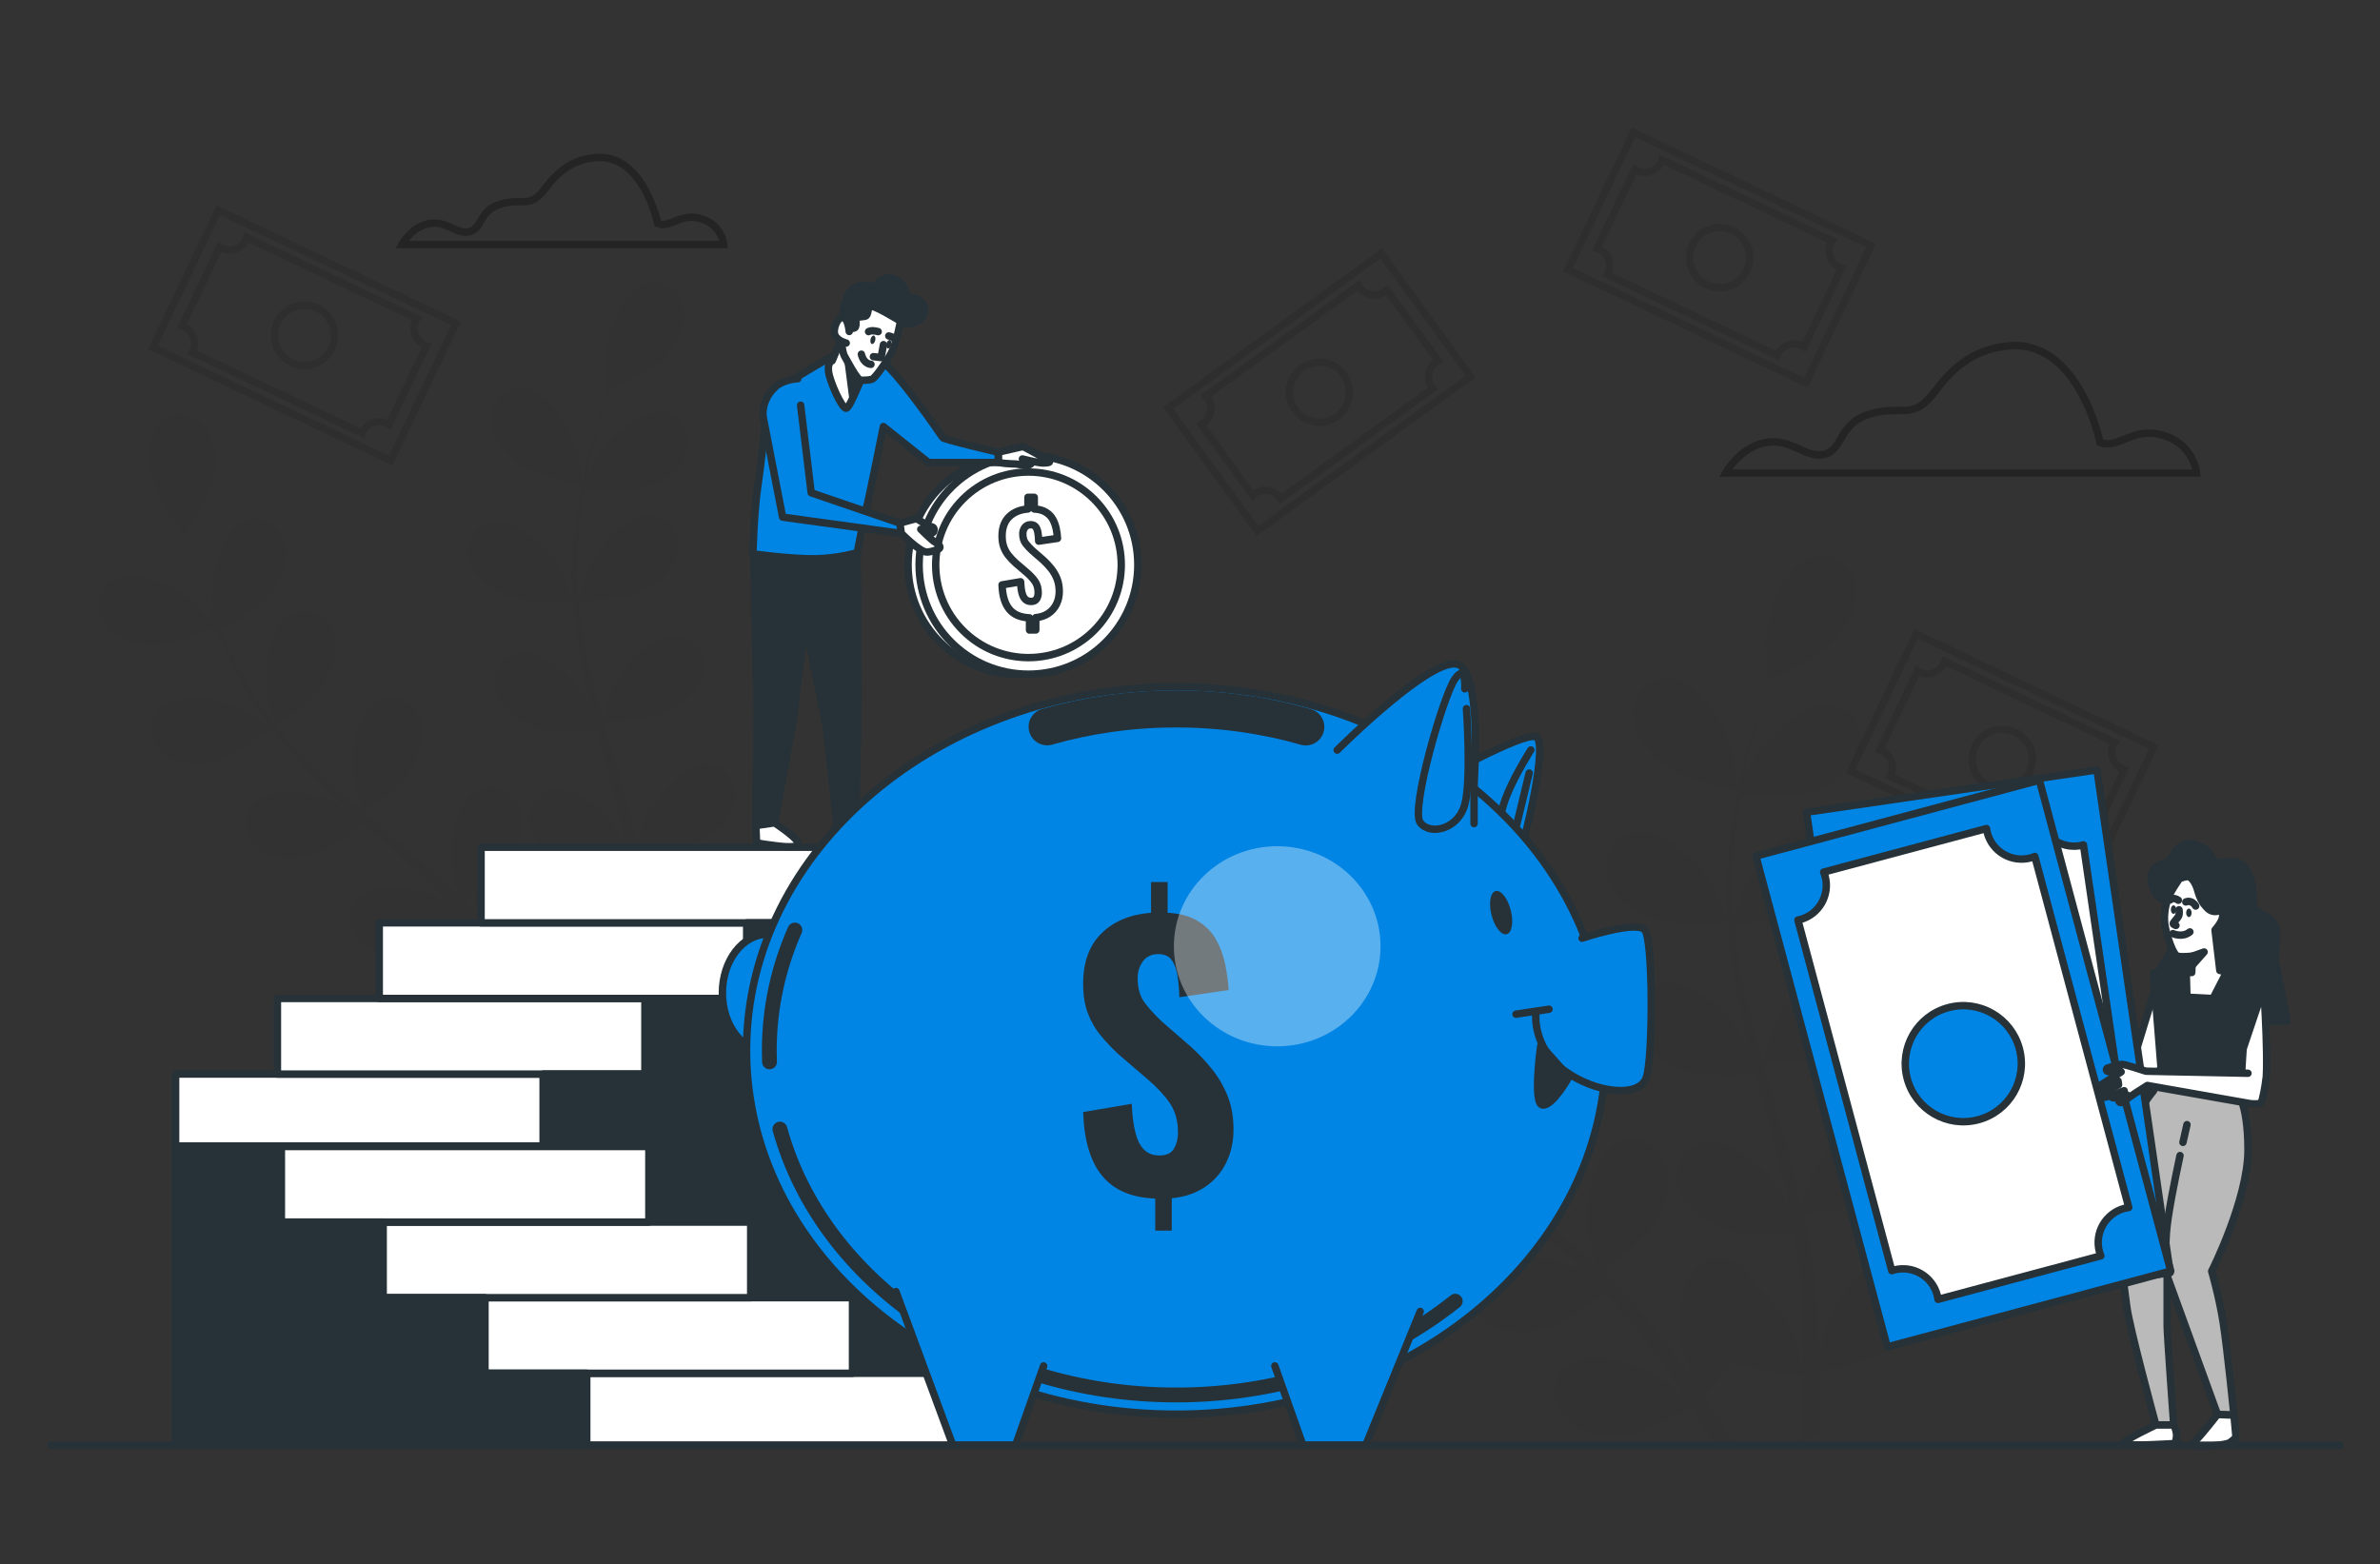 <svg width="321" height="211" viewBox="0 0 321 211" fill="none" xmlns="http://www.w3.org/2000/svg">
<rect x="0" y="0" width="321" height="211" fill="#333333" stroke="none"/>
<path opacity="0.3" d="M283.237 59.68C283.237 59.68 280.378 45.706 270.846 46.66C266.515 47.093 263.613 49.267 261.105 52.64C257.882 56.967 256.727 54.45 252.113 55.871C247.983 57.142 248.62 60.635 246.078 61.272C243.536 61.906 241.631 59.051 238.139 59.685C234.646 60.318 232.737 63.815 232.737 63.815H296.261C296.261 63.815 295.944 60.006 291.814 58.734C287.684 57.459 285.775 60.635 283.237 59.68Z" stroke="black" stroke-miterlimit="10"/>
<path opacity="0.3" d="M88.716 30.161C88.716 30.161 86.764 20.613 80.25 21.263C77.288 21.559 75.306 23.044 73.59 25.346C71.386 28.304 70.599 26.583 67.444 27.555C64.624 28.424 65.056 30.812 63.322 31.244C61.585 31.677 60.284 29.725 57.895 30.157C55.507 30.589 54.206 32.978 54.206 32.978H97.614C97.614 32.978 97.395 30.375 94.575 29.506C91.754 28.642 90.453 30.812 88.716 30.161Z" stroke="black" stroke-miterlimit="10"/>
<g opacity="0.3">
<path opacity="0.3" d="M220.305 17.85L211.488 36.368L243.547 51.633L252.365 33.114L220.305 17.85Z" stroke="black" stroke-miterlimit="10"/>
<path opacity="0.3" d="M224.042 21.841C223.455 23.073 221.979 23.6 220.746 23.009C220.652 22.966 220.562 22.915 220.481 22.859L215.413 33.491C215.507 33.521 215.606 33.559 215.7 33.602C216.932 34.188 217.459 35.665 216.868 36.898C216.847 36.945 216.821 36.988 216.796 37.035L239.702 47.944C239.719 47.897 239.741 47.85 239.762 47.803C240.348 46.571 241.825 46.044 243.058 46.635C243.152 46.678 243.242 46.729 243.323 46.785L248.386 36.153C248.292 36.123 248.194 36.084 248.099 36.042C246.867 35.455 246.34 33.979 246.931 32.746C246.974 32.652 247.025 32.562 247.081 32.481L224.153 21.562C224.123 21.652 224.084 21.747 224.042 21.841ZM235.598 36.495C234.635 38.52 232.216 39.376 230.192 38.413C228.168 37.45 227.311 35.032 228.274 33.007C229.237 30.983 231.656 30.127 233.68 31.09C235.7 32.053 236.561 34.475 235.598 36.495Z" stroke="black" stroke-miterlimit="10"/>
</g>
<g opacity="0.3">
<path opacity="0.3" d="M29.442 28.345L20.625 46.863L52.684 62.128L61.501 43.609L29.442 28.345Z" stroke="black" stroke-miterlimit="10"/>
<path opacity="0.3" d="M33.17 32.327C32.584 33.559 31.107 34.086 29.875 33.495C29.78 33.452 29.691 33.401 29.609 33.345L24.546 43.977C24.64 44.007 24.738 44.045 24.833 44.088C26.065 44.675 26.592 46.151 26.001 47.384C25.98 47.431 25.954 47.474 25.928 47.521L48.835 58.431C48.852 58.383 48.873 58.336 48.895 58.289C49.481 57.057 50.958 56.53 52.19 57.121C52.285 57.164 52.374 57.215 52.456 57.271L57.519 46.639C57.425 46.609 57.326 46.571 57.232 46.528C56 45.941 55.473 44.465 56.064 43.232C56.107 43.138 56.158 43.048 56.214 42.967L33.281 32.04C33.251 32.139 33.217 32.233 33.17 32.327ZM44.726 46.981C43.763 49.006 41.345 49.862 39.321 48.899C37.296 47.936 36.44 45.518 37.403 43.493C38.366 41.469 40.784 40.613 42.809 41.576C44.829 42.539 45.689 44.961 44.726 46.981Z" stroke="black" stroke-miterlimit="10"/>
</g>
<g opacity="0.3">
<path opacity="0.3" d="M258.43 85.501L249.613 104.019L281.672 119.283L290.49 100.765L258.43 85.501Z" stroke="black" stroke-miterlimit="10"/>
<path opacity="0.3" d="M262.167 89.495C261.581 90.728 260.104 91.254 258.872 90.663C258.777 90.621 258.688 90.569 258.606 90.514L253.543 101.145C253.637 101.175 253.736 101.214 253.83 101.256C255.062 101.843 255.589 103.319 254.998 104.552C254.977 104.599 254.951 104.642 254.925 104.689L277.832 115.599C277.849 115.552 277.87 115.505 277.892 115.457C278.478 114.225 279.955 113.698 281.187 114.289C281.282 114.332 281.371 114.383 281.453 114.439L286.516 103.807C286.422 103.777 286.323 103.739 286.229 103.696C284.997 103.11 284.47 101.633 285.061 100.4C285.104 100.306 285.155 100.216 285.211 100.135L262.283 89.217C262.248 89.307 262.21 89.405 262.167 89.495ZM273.719 104.154C272.756 106.174 270.338 107.034 268.313 106.071C266.289 105.108 265.433 102.69 266.396 100.666C267.359 98.641 269.777 97.785 271.801 98.748C273.826 99.711 274.682 102.13 273.719 104.154Z" stroke="black" stroke-miterlimit="10"/>
</g>
<g opacity="0.3">
<path opacity="0.3" d="M157.551 55.025L169.59 71.629L198.336 50.787L186.297 34.182L157.551 55.025Z" stroke="black" stroke-miterlimit="10"/>
<path opacity="0.3" d="M162.838 53.654C163.638 54.759 163.394 56.308 162.286 57.108C162.2 57.168 162.114 57.224 162.024 57.271L168.937 66.802C169.009 66.734 169.086 66.666 169.172 66.606C170.276 65.805 171.826 66.049 172.626 67.158C172.656 67.201 172.682 67.243 172.712 67.286L193.251 52.396C193.217 52.358 193.187 52.319 193.157 52.276C192.357 51.172 192.601 49.623 193.709 48.822C193.795 48.762 193.88 48.707 193.97 48.66L187.058 39.128C186.985 39.197 186.908 39.265 186.823 39.325C185.718 40.125 184.169 39.881 183.369 38.773C183.309 38.687 183.253 38.602 183.206 38.512L162.641 53.419C162.709 53.492 162.778 53.569 162.838 53.654ZM181.233 50.526C182.547 52.34 182.145 54.874 180.33 56.188C178.515 57.502 175.981 57.1 174.668 55.285C173.354 53.47 173.756 50.937 175.571 49.623C177.385 48.304 179.919 48.711 181.233 50.526Z" stroke="black" stroke-miterlimit="10"/>
</g>
<g opacity="0.15">
<path opacity="0.15" d="M20.741 86.987C23.454 87.077 29.061 84.697 29.065 84.693C29.125 84.667 26.378 81.474 26.181 81.294C23.908 79.193 18.275 76.471 15.254 78.17C13.079 79.398 12.716 82.21 14.098 84.166C15.506 86.174 18.43 86.914 20.741 86.987Z" fill="black"/>
<path opacity="0.15" d="M29.215 102.592C31.753 101.988 36.217 98.513 36.572 98.234C38.494 100.743 40.668 103.161 43.005 105.485C44.34 106.816 45.723 108.113 47.131 109.401C46.403 108.909 45.748 108.477 45.65 108.425C42.902 107 36.752 105.861 34.286 108.301C32.51 110.06 32.904 112.868 34.753 114.391C36.641 115.949 39.658 115.889 41.909 115.354C44.191 114.811 48.06 111.926 49.07 111.147C49.613 111.635 50.153 112.127 50.7 112.611C53.32 114.939 55.943 117.251 58.451 119.596C59.333 120.422 60.172 121.269 61.015 122.113C60.369 121.676 59.817 121.317 59.727 121.269C56.979 119.844 50.829 118.701 48.364 121.145C46.587 122.904 46.981 125.712 48.83 127.236C50.722 128.794 53.735 128.734 55.986 128.199C58.165 127.681 61.756 125.049 62.962 124.133C63.801 125.023 64.64 125.913 65.411 126.812C65.924 127.437 66.459 128.006 66.939 128.665C67.427 129.307 67.91 129.941 68.39 130.57C69.267 131.815 70.183 133.095 71.009 134.332C71.591 135.188 72.13 136.014 72.674 136.844C71.805 136.01 70.067 134.418 69.909 134.298C67.409 132.47 61.503 130.416 58.695 132.453C56.675 133.921 56.637 136.754 58.237 138.544C59.868 140.367 62.86 140.769 65.162 140.577C67.701 140.367 72.46 137.739 73.05 137.409C73.945 138.787 74.805 140.136 75.597 141.42C76.308 142.571 76.967 143.667 77.592 144.72L79.612 143.915C78.906 142.776 78.152 141.582 77.339 140.324C76.436 138.92 75.439 137.444 74.403 135.933C74.72 135.633 76.513 133.917 77.985 132.106C80.344 133.236 85.403 133.643 86.057 133.69C86.045 135.334 86.019 136.93 85.968 138.441C85.938 139.481 85.895 140.474 85.852 141.437L87.992 140.585C88.005 139.9 88.018 139.207 88.026 138.484C88.048 136.814 88.035 135.03 88.001 133.202C88.655 133.087 94.018 132.119 96.12 130.677C98.029 129.367 100.092 127.172 100.207 124.728C100.318 122.335 98.499 120.161 96.004 120.298C92.542 120.486 89.259 125.815 88.476 128.807C88.428 128.982 88.142 130.955 87.979 132.205C87.962 131.456 87.954 130.733 87.928 129.962C87.885 128.438 87.799 126.919 87.714 125.288C87.645 124.501 87.573 123.705 87.504 122.9C87.448 122.104 87.29 121.265 87.187 120.439C86.909 118.53 86.532 116.609 86.109 114.683C87.44 114.644 92.174 114.434 94.266 113.424C96.351 112.418 98.726 110.561 99.206 108.16C99.676 105.81 98.208 103.383 95.722 103.144C92.268 102.806 88.219 107.573 86.99 110.415C86.913 110.591 86.259 112.731 85.925 113.912C85.664 112.757 85.407 111.601 85.103 110.441C84.226 107.09 83.237 103.721 82.265 100.362C81.966 99.33 81.683 98.303 81.392 97.272C81.867 97.263 87.496 97.135 89.841 96.005C91.925 95.003 94.301 93.141 94.78 90.74C95.251 88.391 93.783 85.964 91.296 85.724C87.847 85.386 83.793 90.154 82.565 92.996C82.471 93.21 81.534 96.287 81.337 97.083C80.699 94.815 80.087 92.551 79.573 90.291C78.859 87.175 78.332 84.081 78.041 81.042C78.263 81.037 84.14 80.93 86.541 79.775C88.625 78.769 91.001 76.912 91.484 74.51C91.955 72.161 90.487 69.734 88.001 69.494C84.547 69.156 80.498 73.924 79.269 76.766C79.175 76.989 78.165 80.301 78.028 80.913C78.011 80.734 77.972 80.545 77.96 80.365C77.69 77.117 77.84 73.941 78.122 70.971C78.285 69.246 78.537 67.607 78.816 66.015C79.911 66.109 84.927 66.473 87.204 65.672C89.387 64.902 91.951 63.318 92.691 60.986C93.419 58.7 92.225 56.132 89.781 55.614C86.387 54.9 81.837 59.192 80.301 61.884C80.219 62.03 79.535 63.609 79.051 64.769C79.188 64.054 79.316 63.314 79.462 62.629C80.001 60.061 80.652 57.746 81.247 55.7C81.593 54.54 81.931 53.496 82.257 52.524C83.378 52.053 87.885 50.102 89.503 48.373C91.082 46.686 92.632 44.097 92.216 41.683C91.81 39.32 89.567 37.587 87.157 38.259C83.815 39.188 81.756 45.094 81.632 48.188C81.623 48.458 81.936 52.657 81.991 52.635C81.991 52.635 82.047 52.614 82.06 52.605C81.726 53.534 81.384 54.536 81.028 55.636C80.386 57.673 79.684 59.984 79.085 62.548C78.482 65.112 77.9 67.911 77.549 70.915C77.194 73.928 76.98 77.113 77.176 80.425C77.176 80.464 77.185 80.502 77.189 80.541C76.83 79.591 75.738 76.967 75.631 76.775C74.125 74.07 69.626 69.725 66.224 70.402C63.776 70.89 62.552 73.445 63.254 75.739C63.973 78.08 66.519 79.694 68.689 80.485C71.137 81.38 76.778 80.948 77.228 80.909C77.446 84.059 77.93 87.278 78.593 90.505C78.974 92.35 79.411 94.198 79.873 96.047C79.535 95.234 79.227 94.511 79.175 94.417C77.669 91.712 73.17 87.368 69.768 88.044C67.315 88.532 66.096 91.087 66.797 93.381C67.512 95.722 70.063 97.336 72.233 98.132C74.437 98.936 79.252 98.662 80.528 98.573C80.712 99.279 80.891 99.989 81.08 100.691C81.983 104.077 82.894 107.454 83.691 110.792C83.973 111.969 84.204 113.137 84.444 114.306C84.144 113.587 83.883 112.979 83.836 112.893C82.329 110.189 77.831 105.844 74.429 106.521C71.976 107.008 70.756 109.568 71.458 111.858C72.173 114.199 74.724 115.812 76.894 116.604C78.995 117.375 83.447 117.161 84.957 117.062C85.163 118.265 85.373 119.472 85.522 120.649C85.604 121.453 85.741 122.224 85.775 123.037C85.831 123.842 85.882 124.638 85.933 125.425C85.98 126.949 86.036 128.52 86.045 130.005C86.057 131.041 86.049 132.025 86.045 133.018C85.779 131.845 85.21 129.556 85.141 129.371C84.422 127.441 82.509 124.608 80.288 122.96C80.185 122.673 80.057 122.399 79.898 122.138C78.67 120.08 75.952 119.271 73.949 120.76C71.167 122.827 71.368 129.08 72.366 132.012C72.426 132.183 73.273 133.99 73.825 135.12C73.397 134.503 72.991 133.904 72.546 133.275C71.672 132.029 70.761 130.81 69.789 129.496C69.297 128.875 68.8 128.254 68.295 127.621C67.812 126.983 67.217 126.375 66.678 125.742C65.389 124.304 64.02 122.909 62.603 121.535C63.694 120.764 67.525 117.982 68.715 115.984C69.9 113.998 70.855 111.134 69.935 108.87C69.032 106.649 66.472 105.438 64.264 106.606C61.199 108.228 60.45 114.439 60.989 117.49C61.024 117.679 61.657 119.823 62.029 120.996C61.173 120.178 60.322 119.352 59.427 118.552C56.846 116.236 54.163 113.976 51.496 111.708C50.679 111.015 49.874 110.313 49.065 109.615C49.455 109.345 54.081 106.131 55.417 103.897C56.602 101.911 57.557 99.052 56.637 96.784C55.734 94.562 53.174 93.351 50.966 94.519C47.901 96.142 47.152 102.352 47.691 105.403C47.734 105.635 48.65 108.716 48.92 109.491C47.139 107.95 45.376 106.401 43.703 104.8C41.387 102.596 39.243 100.306 37.325 97.931C37.509 97.806 42.35 94.472 43.715 92.183C44.901 90.197 45.855 87.333 44.935 85.069C44.032 82.848 41.473 81.637 39.264 82.805C36.2 84.427 35.451 90.638 35.994 93.689C36.037 93.929 37.026 97.246 37.248 97.836C37.133 97.695 37 97.562 36.889 97.421C34.873 94.862 33.246 92.127 31.843 89.495C31.025 87.967 30.332 86.46 29.686 84.979C30.653 84.453 35.04 81.992 36.495 80.066C37.89 78.221 39.153 75.482 38.489 73.128C37.835 70.821 35.421 69.336 33.101 70.256C29.878 71.532 28.453 77.622 28.654 80.712C28.667 80.879 28.966 82.578 29.202 83.807C28.924 83.135 28.62 82.446 28.363 81.795C27.396 79.355 26.664 77.066 26.03 75.028C25.68 73.868 25.384 72.811 25.119 71.823C25.795 70.808 28.474 66.695 28.872 64.358C29.262 62.077 29.121 59.064 27.443 57.283C25.799 55.537 22.974 55.332 21.335 57.215C19.063 59.834 20.603 65.895 22.208 68.544C22.345 68.771 24.926 72.105 24.96 72.054C24.96 72.054 24.995 72.002 24.999 71.994C25.234 72.953 25.5 73.98 25.812 75.093C26.403 77.147 27.088 79.462 28.003 81.928C28.915 84.397 29.972 87.055 31.338 89.751C32.703 92.457 34.278 95.234 36.273 97.888C36.294 97.918 36.324 97.948 36.345 97.978C35.519 97.383 33.161 95.799 32.968 95.696C30.221 94.271 24.07 93.128 21.605 95.572C19.829 97.331 20.223 100.139 22.071 101.663C23.95 103.186 26.968 103.131 29.215 102.592Z" fill="black"/>
<path opacity="0.15" d="M78.439 65.454C78.503 65.467 77.972 61.285 77.908 61.024C77.172 58.015 73.975 52.64 70.517 52.391C68.026 52.212 66.172 54.36 66.245 56.757C66.318 59.205 68.347 61.435 70.234 62.775C72.447 64.345 78.435 65.454 78.439 65.454Z" fill="black"/>
</g>
<g opacity="0.15">
<path opacity="0.15" d="M167.549 131.512C170.69 131.614 177.183 128.858 177.188 128.858C177.256 128.828 174.072 125.13 173.845 124.92C171.213 122.485 164.69 119.335 161.193 121.304C158.672 122.725 158.253 125.978 159.854 128.246C161.488 130.57 164.87 131.426 167.549 131.512Z" fill="black"/>
<path opacity="0.15" d="M231.065 194.53C231.15 194.672 231.227 194.8 231.313 194.937H234.15C233.799 194.389 233.444 193.828 233.072 193.259C232.023 191.637 230.872 189.921 229.674 188.175C230.042 187.828 232.117 185.842 233.821 183.745C236.556 185.05 242.411 185.525 243.164 185.581C243.151 187.486 243.117 189.334 243.061 191.081C243.023 192.283 242.98 193.435 242.929 194.548L245.403 193.563C245.42 192.771 245.433 191.967 245.441 191.132C245.462 189.202 245.45 187.135 245.415 185.016C246.177 184.883 252.383 183.762 254.819 182.093C257.027 180.578 259.42 178.035 259.552 175.202C259.681 172.428 257.575 169.912 254.686 170.07C250.676 170.288 246.879 176.456 245.968 179.923C245.912 180.128 245.578 182.414 245.39 183.856C245.373 182.992 245.36 182.148 245.33 181.258C245.283 179.495 245.18 177.736 245.082 175.844C245 174.932 244.919 174.012 244.838 173.079C244.773 172.155 244.594 171.187 244.474 170.229C244.153 168.016 243.716 165.794 243.228 163.56C244.773 163.513 250.252 163.274 252.674 162.105C255.088 160.941 257.836 158.792 258.397 156.01C258.944 153.288 257.245 150.481 254.365 150.198C250.367 149.809 245.681 155.33 244.256 158.617C244.166 158.822 243.408 161.296 243.019 162.666C242.715 161.326 242.419 159.991 242.068 158.643C241.054 154.761 239.907 150.862 238.781 146.971C238.435 145.777 238.105 144.587 237.771 143.393C238.319 143.384 244.842 143.235 247.555 141.929C249.969 140.769 252.717 138.616 253.278 135.834C253.826 133.112 252.126 130.305 249.246 130.027C245.248 129.637 240.562 135.154 239.137 138.445C239.03 138.694 237.943 142.259 237.711 143.179C236.975 140.551 236.265 137.927 235.67 135.312C234.844 131.704 234.232 128.122 233.898 124.604C234.155 124.599 240.96 124.475 243.738 123.136C246.152 121.972 248.899 119.823 249.46 117.041C250.008 114.319 248.309 111.511 245.428 111.233C241.431 110.844 236.744 116.36 235.319 119.652C235.208 119.909 234.043 123.743 233.881 124.454C233.864 124.244 233.817 124.03 233.804 123.821C233.491 120.063 233.667 116.382 233.996 112.945C234.185 110.946 234.476 109.046 234.801 107.206C236.072 107.313 241.88 107.736 244.517 106.808C247.042 105.917 250.012 104.081 250.872 101.38C251.716 98.735 250.333 95.757 247.504 95.162C243.575 94.336 238.306 99.305 236.53 102.421C236.432 102.587 235.64 104.419 235.083 105.759C235.242 104.929 235.392 104.073 235.559 103.281C236.183 100.31 236.937 97.627 237.626 95.256C238.028 93.912 238.418 92.705 238.794 91.575C240.095 91.031 245.308 88.767 247.187 86.764C249.019 84.808 250.808 81.812 250.329 79.017C249.858 76.283 247.26 74.275 244.474 75.054C240.605 76.133 238.221 82.968 238.079 86.555C238.067 86.863 238.43 91.729 238.499 91.699C238.499 91.699 238.563 91.673 238.576 91.665C238.191 92.743 237.793 93.899 237.382 95.174C236.641 97.533 235.824 100.208 235.135 103.178C234.437 106.144 233.761 109.384 233.354 112.864C232.943 116.352 232.691 120.037 232.922 123.872C232.926 123.915 232.935 123.962 232.935 124.005C232.52 122.905 231.253 119.866 231.129 119.643C229.387 116.51 224.174 111.481 220.236 112.265C217.399 112.829 215.986 115.791 216.799 118.445C217.63 121.154 220.579 123.024 223.095 123.945C225.933 124.98 232.464 124.48 232.982 124.437C233.235 128.088 233.791 131.811 234.561 135.548C235.002 137.688 235.507 139.823 236.046 141.963C235.657 141.022 235.302 140.187 235.238 140.076C233.491 136.943 228.283 131.914 224.345 132.697C221.507 133.262 220.095 136.224 220.908 138.878C221.738 141.587 224.687 143.457 227.204 144.377C229.755 145.31 235.332 144.994 236.808 144.891C237.022 145.708 237.228 146.53 237.446 147.348C238.49 151.268 239.548 155.18 240.468 159.045C240.793 160.406 241.063 161.763 241.337 163.115C240.99 162.281 240.69 161.583 240.635 161.48C238.888 158.347 233.68 153.318 229.742 154.102C226.904 154.666 225.492 157.628 226.301 160.282C227.131 162.991 230.08 164.861 232.597 165.777C235.032 166.668 240.181 166.419 241.936 166.308C242.175 167.703 242.419 169.099 242.586 170.46C242.68 171.393 242.839 172.283 242.882 173.225C242.942 174.158 243.006 175.078 243.066 175.994C243.117 177.757 243.186 179.576 243.194 181.297C243.211 182.495 243.203 183.638 243.198 184.785C242.89 183.424 242.231 180.774 242.154 180.56C241.324 178.326 239.107 175.044 236.534 173.135C236.415 172.805 236.265 172.484 236.085 172.185C234.664 169.801 231.518 168.863 229.194 170.588C225.971 172.985 226.207 180.222 227.358 183.616C227.427 183.818 228.407 185.906 229.049 187.216C228.552 186.505 228.086 185.808 227.568 185.08C226.553 183.638 225.501 182.225 224.375 180.702C223.806 179.987 223.228 179.264 222.646 178.532C222.085 177.796 221.396 177.089 220.771 176.358C219.282 174.693 217.69 173.075 216.055 171.483C217.317 170.592 221.756 167.365 223.129 165.054C224.499 162.756 225.608 159.443 224.542 156.815C223.498 154.243 220.531 152.839 217.972 154.191C214.424 156.07 213.559 163.261 214.184 166.792C214.223 167.01 214.959 169.497 215.387 170.849C214.394 169.899 213.41 168.949 212.374 168.02C209.386 165.341 206.279 162.721 203.193 160.098C202.247 159.293 201.314 158.484 200.377 157.671C200.831 157.359 206.185 153.639 207.73 151.05C209.1 148.752 210.208 145.439 209.138 142.811C208.094 140.239 205.128 138.835 202.573 140.192C199.024 142.07 198.156 149.261 198.785 152.792C198.832 153.057 199.893 156.627 200.21 157.526C198.147 155.741 196.106 153.947 194.167 152.094C191.487 149.543 189.001 146.89 186.779 144.142C186.989 143.996 192.6 140.14 194.18 137.491C195.549 135.188 196.658 131.88 195.588 129.252C194.543 126.68 191.577 125.276 189.018 126.632C185.47 128.511 184.605 135.702 185.23 139.233C185.277 139.511 186.424 143.35 186.681 144.031C186.548 143.868 186.394 143.714 186.266 143.547C183.933 140.581 182.046 137.418 180.424 134.371C179.478 132.603 178.673 130.857 177.928 129.141C179.045 128.529 184.126 125.678 185.812 123.452C187.426 121.317 188.894 118.145 188.119 115.419C187.361 112.748 184.567 111.028 181.879 112.093C178.147 113.57 176.495 120.623 176.73 124.201C176.743 124.398 177.089 126.359 177.368 127.788C177.042 127.009 176.691 126.213 176.396 125.46C175.279 122.635 174.427 119.981 173.695 117.627C173.289 116.283 172.946 115.059 172.643 113.912C173.426 112.74 176.529 107.976 176.987 105.271C177.436 102.63 177.274 99.142 175.33 97.079C173.43 95.059 170.156 94.819 168.26 97.002C165.628 100.037 167.412 107.056 169.27 110.12C169.433 110.386 172.416 114.242 172.459 114.182C172.459 114.182 172.497 114.126 172.506 114.109C172.78 115.218 173.083 116.408 173.443 117.696C174.128 120.076 174.92 122.755 175.981 125.61C177.034 128.469 178.258 131.546 179.842 134.67C181.425 137.803 183.248 141.022 185.555 144.091C185.581 144.125 185.615 144.159 185.641 144.193C184.686 143.504 181.956 141.668 181.729 141.553C178.545 139.9 171.427 138.582 168.572 141.407C166.518 143.444 166.972 146.693 169.112 148.46C171.299 150.262 174.791 150.194 177.393 149.573C180.334 148.871 185.5 144.852 185.911 144.527C188.136 147.429 190.653 150.232 193.362 152.925C194.907 154.465 196.512 155.968 198.139 157.457C197.295 156.888 196.534 156.387 196.422 156.327C193.238 154.675 186.116 153.357 183.266 156.182C181.211 158.219 181.665 161.467 183.805 163.231C185.992 165.033 189.484 164.964 192.087 164.344C194.732 163.714 199.204 160.372 200.377 159.473C201.006 160.038 201.631 160.607 202.264 161.168C205.299 163.864 208.338 166.539 211.24 169.257C212.263 170.216 213.234 171.196 214.21 172.172C213.461 171.667 212.823 171.247 212.72 171.196C209.536 169.544 202.419 168.226 199.564 171.05C197.509 173.088 197.963 176.336 200.103 178.099C202.29 179.901 205.783 179.833 208.389 179.212C210.91 178.609 215.07 175.566 216.47 174.5C217.437 175.531 218.413 176.563 219.303 177.603C219.898 178.331 220.519 178.985 221.075 179.747C221.64 180.492 222.201 181.224 222.757 181.956C223.776 183.398 224.833 184.879 225.787 186.309C226.459 187.297 227.084 188.256 227.713 189.219C226.708 188.256 224.696 186.407 224.508 186.274C221.614 184.16 214.775 181.776 211.526 184.139C209.185 185.838 209.142 189.12 210.996 191.192C212.883 193.306 216.346 193.769 219.016 193.546C221.957 193.302 227.465 190.263 228.15 189.878C229.156 191.483 230.149 193.041 231.065 194.53Z" fill="black"/>
<path opacity="0.15" d="M234.356 106.581C234.429 106.594 233.812 101.753 233.739 101.453C232.883 97.969 229.186 91.746 225.179 91.46C222.295 91.254 220.15 93.737 220.232 96.514C220.317 99.348 222.667 101.929 224.85 103.478C227.418 105.297 234.351 106.577 234.356 106.581Z" fill="black"/>
</g>
<path d="M73.274 144.874H23.686V154.577H73.274V144.874Z" fill="white" stroke="#263238" stroke-miterlimit="10" stroke-linecap="round" stroke-linejoin="round"/>
<path d="M87.004 134.679H37.416V144.878H87.004V134.679Z" fill="white" stroke="#263238" stroke-miterlimit="10" stroke-linecap="round" stroke-linejoin="round"/>
<path d="M100.738 124.479H51.15V134.674H100.738V124.479Z" fill="white" stroke="#263238" stroke-miterlimit="10" stroke-linecap="round" stroke-linejoin="round"/>
<path d="M114.469 114.285H64.881V124.48H114.469V114.285Z" fill="white" stroke="#263238" stroke-miterlimit="10" stroke-linecap="round" stroke-linejoin="round"/>
<path d="M128.712 194.941V114.285H114.473V124.48H100.738V134.679H87.008V144.874H73.273V194.941H128.712Z" fill="#263238" stroke="#263238" stroke-miterlimit="10" stroke-linecap="round" stroke-linejoin="round"/>
<path d="M128.712 185.234H79.124V194.937H128.712V185.234Z" fill="white" stroke="#263238" stroke-miterlimit="10" stroke-linecap="round" stroke-linejoin="round"/>
<path d="M65.392 185.235H114.98V175.04H65.392V185.235Z" fill="white" stroke="#263238" stroke-miterlimit="10" stroke-linecap="round" stroke-linejoin="round"/>
<path d="M51.662 175.04H101.25V164.841H51.662V175.04Z" fill="white" stroke="#263238" stroke-miterlimit="10" stroke-linecap="round" stroke-linejoin="round"/>
<path d="M37.927 164.841H87.515V154.646H37.927V164.841Z" fill="white" stroke="#263238" stroke-miterlimit="10" stroke-linecap="round" stroke-linejoin="round"/>
<path d="M23.686 194.941V154.645H37.925V164.84H51.655V175.039H65.39V185.234H79.124V194.941H23.686Z" fill="#263238" stroke="#263238" stroke-miterlimit="10" stroke-linecap="round" stroke-linejoin="round"/>
<path d="M290.576 133.669L287.353 144.241L280.197 138.741C280.197 138.741 279.914 137.033 279.769 136.704C279.627 136.37 278.771 135.377 278.583 134.996C278.395 134.615 278.108 134.949 278.108 135.231C278.108 135.514 278.771 136.464 278.771 136.464L278.438 136.798L275.784 135.535C275.651 135.471 275.497 135.531 275.437 135.663C275.39 135.77 275.42 135.899 275.514 135.972L276.965 137.08L276.777 137.461L274.359 136.468C274.23 136.417 274.085 136.481 274.042 136.614C274.008 136.721 274.05 136.84 274.149 136.896L276.349 138.172L274.911 138.45C274.77 138.48 274.68 138.625 274.727 138.762C274.761 138.861 274.851 138.929 274.958 138.929H276.443L275.163 139.404C275.163 139.404 275.33 139.777 275.587 139.764L277.106 139.691L279.336 139.832C279.336 139.832 286.587 147.429 286.822 147.66C287.057 147.891 288.483 148.414 288.765 148.127C289.048 147.844 292.223 144.005 292.223 144.005L291.748 134.05C291.761 134.05 291.286 133.1 290.576 133.669Z" fill="white" stroke="#263238" stroke-miterlimit="10" stroke-linecap="round" stroke-linejoin="round"/>
<path d="M292.287 121.48C292.287 121.48 290.9 121.574 290.254 119.352C289.608 117.135 291.268 116.489 292.193 116.305C293.117 116.121 293.301 114.088 294.872 113.81C296.443 113.532 298.108 114.824 298.476 115.937C298.844 117.045 301.249 115.381 302.636 116.861C304.023 118.338 303.929 121.206 303.929 122.22C303.929 123.234 307.07 123.423 307.07 125.824C307.07 128.225 306.702 129.427 306.886 129.796C307.07 130.164 308.457 137.731 308.457 137.731H291.178C291.178 137.731 290.622 132.197 291.273 130.81C291.919 129.423 292.475 129.333 292.749 128.036C293.027 126.744 292.749 124.711 292.565 123.786C292.381 122.866 292.287 121.48 292.287 121.48Z" fill="#263238" stroke="#263238" stroke-miterlimit="10" stroke-linecap="round" stroke-linejoin="round"/>
<path d="M295.617 131.182L290.442 131.276L291.457 143.932L301.249 144.673L305.872 131.55L300.329 131.088L295.617 131.182Z" fill="#263238" stroke="#263238" stroke-miterlimit="10" stroke-linecap="round" stroke-linejoin="round"/>
<path d="M293.952 118.522C293.952 118.522 292.565 120.461 292.287 121.479C292.009 122.494 291.778 123.718 292.052 125.1C292.33 126.487 293.117 128.777 293.669 128.961C294.226 129.145 295.702 128.961 295.702 128.961L295.608 131.178H294.868L294.962 134.503L298.472 134.687L300.321 131.084L299.396 130.899L298.75 125.447C298.75 125.447 299.674 124.432 299.764 123.692C299.858 122.952 299.858 122.583 299.858 122.583C299.858 122.583 298.75 123.414 297.825 122.583C296.901 121.753 296.623 120.829 296.349 119.904C296.07 118.98 295.518 118.239 295.056 118.239C294.598 118.248 293.952 118.522 293.952 118.522Z" fill="white" stroke="#263238" stroke-miterlimit="10" stroke-linecap="round" stroke-linejoin="round"/>
<path d="M295.707 128.965L297.278 128.409L295.801 130.074L295.707 128.965Z" fill="#263238" stroke="#263238" stroke-miterlimit="10" stroke-linecap="round" stroke-linejoin="round"/>
<path d="M291.457 143.932L290.443 147.168C290.443 147.168 286.745 151.14 286.009 158.531C285.268 165.923 286.471 173.224 286.839 176.182C287.207 179.139 290.777 192.211 290.777 192.211H293.178C293.178 192.211 292.292 180.064 292.292 178.861C292.292 177.659 292.292 172.116 292.292 172.116L299.084 190.794L301.301 190.888C301.301 190.888 300.415 182.067 299.859 178.463C299.302 174.859 298.297 171.47 298.297 171.47C298.297 171.47 303.193 161.767 303.193 155.116C303.193 148.465 301.528 146.984 301.528 146.984L301.25 144.673L291.457 143.932Z" fill="#BABABA" stroke="#263238" stroke-miterlimit="10" stroke-linecap="round" stroke-linejoin="round"/>
<path d="M294.423 154.089C294.744 152.646 294.966 151.696 294.966 151.696" stroke="#263238" stroke-miterlimit="10" stroke-linecap="round" stroke-linejoin="round"/>
<path d="M292.287 172.116C292.287 172.116 291.919 170.267 292.193 166.295C292.356 163.95 293.293 159.293 294.029 155.869" stroke="#263238" stroke-miterlimit="10" stroke-linecap="round" stroke-linejoin="round"/>
<path d="M290.772 192.211C290.772 192.211 286.428 194.244 286.428 194.706C286.428 195.168 293.357 194.706 293.357 194.706C293.357 194.706 293.635 193.966 293.541 193.319C293.447 192.673 293.173 192.211 293.173 192.211H290.772Z" fill="white" stroke="#263238" stroke-miterlimit="10" stroke-linecap="round" stroke-linejoin="round"/>
<path d="M299.079 190.794C299.079 190.794 297.046 193.379 296.4 194.03C295.754 194.676 295.938 195.138 296.494 195.138C297.051 195.138 300.192 194.954 300.744 194.582C301.301 194.214 301.575 193.841 301.575 193.841L301.301 190.888L299.079 190.794Z" fill="white" stroke="#263238" stroke-miterlimit="10" stroke-linecap="round" stroke-linejoin="round"/>
<path d="M305.315 133.215C305.315 133.215 306.146 145.503 305.409 146.8C304.669 148.093 302.546 147.356 302.362 146.8C302.178 146.244 302.546 141.441 302.546 141.441L305.315 133.215Z" fill="white" stroke="#263238" stroke-miterlimit="10" stroke-linecap="round" stroke-linejoin="round"/>
<path d="M282.824 103.853L243.654 109.557L253.529 177.372L292.699 171.668L282.824 103.853Z" fill="#0085E5" stroke="#263238" stroke-miterlimit="10" stroke-linecap="round" stroke-linejoin="round"/>
<path d="M280.423 114.088C277.812 114.469 275.39 112.663 275.009 110.052C274.979 109.855 274.966 109.658 274.962 109.461L252.475 112.736C252.526 112.924 252.569 113.117 252.599 113.313C252.98 115.924 251.174 118.347 248.563 118.728C248.464 118.74 248.366 118.749 248.268 118.753L255.325 167.203C255.424 167.182 255.518 167.16 255.616 167.147C258.227 166.766 260.65 168.573 261.031 171.183C261.061 171.38 261.073 171.577 261.078 171.774L283.565 168.5C283.513 168.311 283.471 168.119 283.441 167.922C283.06 165.311 284.866 162.889 287.477 162.508C287.674 162.478 287.87 162.465 288.067 162.461L281.001 113.96C280.813 114.015 280.62 114.058 280.423 114.088ZM269.295 148.345C265.02 148.97 261.043 146.004 260.423 141.728C259.798 137.453 262.764 133.477 267.04 132.856C271.315 132.231 275.292 135.197 275.912 139.473C276.537 143.749 273.571 147.72 269.295 148.345Z" fill="white" stroke="#263238" stroke-miterlimit="10" stroke-linecap="round" stroke-linejoin="round"/>
<path d="M275.063 105.246L236.827 115.478L254.541 181.675L292.777 171.443L275.063 105.246Z" fill="#0085E5" stroke="#263238" stroke-miterlimit="10" stroke-linecap="round" stroke-linejoin="round"/>
<path d="M273.884 115.719C271.337 116.399 268.718 114.888 268.037 112.342C267.986 112.149 267.952 111.952 267.922 111.76L245.969 117.632C246.042 117.812 246.111 118 246.162 118.193C246.843 120.739 245.332 123.359 242.785 124.039C242.687 124.065 242.593 124.082 242.494 124.099L255.15 171.397C255.244 171.367 255.334 171.333 255.433 171.307C257.979 170.627 260.599 172.138 261.279 174.684C261.33 174.877 261.365 175.074 261.395 175.266L283.347 169.394C283.274 169.215 283.206 169.026 283.154 168.834C282.474 166.287 283.984 163.668 286.531 162.987C286.724 162.936 286.921 162.902 287.113 162.872L274.444 115.522C274.265 115.599 274.076 115.667 273.884 115.719ZM266.822 151.037C262.644 152.154 258.356 149.676 257.239 145.499C256.122 141.322 258.6 137.033 262.777 135.916C266.954 134.799 271.243 137.277 272.36 141.454C273.477 145.632 270.999 149.92 266.822 151.037Z" fill="white" stroke="#263238" stroke-miterlimit="10" stroke-linecap="round" stroke-linejoin="round"/>
<path d="M303.193 144.767L289.424 144.489C289.424 144.489 286.65 143.564 286.188 143.564C285.829 143.564 284.742 143.903 284.275 144.048C284.151 144.087 284.082 144.211 284.104 144.339C284.13 144.472 284.262 144.562 284.395 144.54L285.722 144.305L286.09 144.583L283.423 146.304C283.312 146.376 283.274 146.522 283.338 146.642C283.402 146.762 283.547 146.809 283.672 146.753L285.675 145.811L285.743 146.316L283.599 147.434C283.458 147.506 283.393 147.678 283.453 147.823C283.509 147.964 283.659 148.046 283.809 148.011L284.596 147.832C284.78 148.058 285.08 148.153 285.362 148.071L286.822 147.66L285.897 148.251C285.752 148.345 285.735 148.551 285.863 148.666C285.953 148.748 286.085 148.756 286.188 148.688L288.037 147.425L289.621 146.415L303.569 148.876C303.569 148.876 304.751 148.979 304.952 148.743C305.153 148.508 305.559 146.282 305.594 145.709" fill="white"/>
<path d="M303.193 144.767L289.424 144.489C289.424 144.489 286.65 143.564 286.188 143.564C285.829 143.564 284.742 143.903 284.275 144.048C284.151 144.087 284.082 144.211 284.104 144.339C284.13 144.472 284.262 144.562 284.395 144.54L285.722 144.305L286.09 144.583L283.423 146.304C283.312 146.376 283.274 146.522 283.338 146.642C283.402 146.762 283.547 146.809 283.672 146.753L285.675 145.811L285.743 146.316L283.599 147.434C283.458 147.506 283.393 147.678 283.453 147.823C283.509 147.964 283.659 148.046 283.809 148.011L284.596 147.832C284.78 148.058 285.08 148.153 285.362 148.071L286.822 147.66L285.897 148.251C285.752 148.345 285.735 148.551 285.863 148.666C285.953 148.748 286.085 148.756 286.188 148.688L288.037 147.425L289.621 146.415L303.569 148.876C303.569 148.876 304.751 148.979 304.952 148.743C305.153 148.508 305.559 146.282 305.594 145.709" stroke="#263238" stroke-miterlimit="10" stroke-linecap="round" stroke-linejoin="round"/>
<path d="M284.604 147.827L286.492 147.121" stroke="#263238" stroke-miterlimit="10" stroke-linecap="round" stroke-linejoin="round"/>
<path d="M293.524 122.691C293.524 123.007 293.362 123.264 293.156 123.264C292.951 123.264 292.788 123.007 292.788 122.691C292.788 122.374 292.951 122.117 293.156 122.117C293.362 122.117 293.524 122.374 293.524 122.691Z" fill="#263238"/>
<path d="M295.592 123.127C295.592 123.444 295.429 123.701 295.224 123.701C295.022 123.701 294.855 123.444 294.855 123.127C294.855 122.811 295.018 122.554 295.224 122.554C295.425 122.554 295.592 122.811 295.592 123.127Z" fill="#263238"/>
<path d="M292.698 121.385C292.698 121.385 293.066 120.927 293.802 121.432" stroke="#263238" stroke-miterlimit="10" stroke-linecap="round" stroke-linejoin="round"/>
<path d="M294.809 121.659C294.809 121.659 295.588 121.291 296.14 122.211" stroke="#263238" stroke-miterlimit="10" stroke-linecap="round" stroke-linejoin="round"/>
<path d="M293.893 122.716C293.893 122.716 293.983 123.221 293.846 123.542C293.709 123.863 293.067 124.463 293.109 124.6C293.152 124.736 293.478 124.831 293.478 124.831" stroke="#263238" stroke-miterlimit="10" stroke-linecap="round" stroke-linejoin="round"/>
<path d="M293.066 125.931C293.066 125.931 294.35 126.526 295.36 125.7" stroke="#263238" stroke-miterlimit="10" stroke-linecap="round" stroke-linejoin="round"/>
<path d="M137.225 90.937C145.371 90.937 151.974 84.334 151.974 76.188C151.974 68.043 145.371 61.44 137.225 61.44C129.08 61.44 122.477 68.043 122.477 76.188C122.477 84.334 129.08 90.937 137.225 90.937Z" fill="white" stroke="#263238" stroke-miterlimit="10" stroke-linecap="round" stroke-linejoin="round"/>
<path d="M138.715 90.937C146.86 90.937 153.464 84.334 153.464 76.188C153.464 68.043 146.86 61.44 138.715 61.44C130.569 61.44 123.966 68.043 123.966 76.188C123.966 84.334 130.569 90.937 138.715 90.937Z" fill="white" stroke="#263238" stroke-miterlimit="10" stroke-linecap="round" stroke-linejoin="round"/>
<path d="M147.564 85.037C152.451 80.15 152.451 72.226 147.564 67.339C142.677 62.452 134.753 62.452 129.866 67.339C124.979 72.226 124.979 80.15 129.866 85.037C134.753 89.924 142.677 89.924 147.564 85.037Z" fill="white" stroke="#263238" stroke-miterlimit="10" stroke-linecap="round" stroke-linejoin="round"/>
<path d="M138.856 84.988V83.34C137.641 83.293 136.729 82.904 136.13 82.172C135.527 81.44 135.201 80.349 135.154 78.893L137.65 78.47C137.675 79.06 137.735 79.552 137.834 79.951C137.932 80.344 138.086 80.64 138.287 80.837C138.488 81.033 138.75 81.127 139.066 81.127C139.43 81.127 139.683 81.008 139.819 80.772C139.956 80.537 140.025 80.267 140.025 79.959C140.025 79.356 139.888 78.851 139.61 78.444C139.332 78.037 138.951 77.626 138.467 77.211L136.96 75.919C136.618 75.598 136.31 75.277 136.04 74.943C135.766 74.613 135.552 74.232 135.394 73.809C135.236 73.385 135.154 72.88 135.154 72.302C135.154 71.194 135.471 70.329 136.1 69.709C136.729 69.088 137.581 68.737 138.642 68.656V67.081H139.494V68.656C140.132 68.69 140.654 68.835 141.061 69.088C141.467 69.34 141.78 69.661 141.989 70.042C142.203 70.427 142.353 70.847 142.452 71.301C142.546 71.754 142.606 72.195 142.627 72.619L140.093 72.991C140.081 72.555 140.046 72.169 139.986 71.831C139.927 71.493 139.819 71.232 139.67 71.044C139.516 70.856 139.28 70.766 138.959 70.778C138.63 70.791 138.377 70.92 138.206 71.168C138.035 71.416 137.949 71.694 137.949 71.998C137.949 72.542 138.078 72.978 138.339 73.308C138.6 73.638 138.895 73.959 139.225 74.262L140.693 75.538C141.082 75.893 141.442 76.274 141.771 76.689C142.101 77.104 142.366 77.558 142.567 78.063C142.768 78.564 142.867 79.142 142.867 79.788C142.867 80.413 142.738 80.982 142.486 81.496C142.233 82.009 141.865 82.424 141.39 82.745C140.911 83.062 140.346 83.255 139.7 83.31V84.975H138.856V84.988Z" fill="white" stroke="#263238" stroke-miterlimit="10" stroke-linecap="round" stroke-linejoin="round"/>
<path d="M101.667 74.365L102.134 95.983L101.945 111.361L104.462 110.989C104.462 110.989 107.163 96.544 107.163 95.705C107.163 94.866 108.652 84.149 108.652 84.149L111.447 98.034L112.898 111.361L115.414 110.989C115.414 110.989 115.735 96.544 115.735 93.933C115.735 91.323 115.607 74.545 115.607 74.545L107.719 72.499L101.667 74.365Z" fill="#263238" stroke="#263238" stroke-miterlimit="10" stroke-linecap="round" stroke-linejoin="round"/>
<path d="M104.462 110.989C104.462 110.989 108.19 113.412 107.629 113.972C107.068 114.533 103.995 113.972 103.157 113.878C102.318 113.784 102.039 113.6 102.039 113.6L101.945 111.362L104.462 110.989Z" fill="white" stroke="#263238" stroke-miterlimit="10" stroke-linecap="round" stroke-linejoin="round"/>
<path d="M115.419 110.989C115.419 110.989 119.147 113.412 118.586 113.972C118.025 114.533 114.952 113.972 114.114 113.878C113.275 113.784 112.997 113.6 112.997 113.6L112.902 111.362L115.419 110.989Z" fill="white" stroke="#263238" stroke-miterlimit="10" stroke-linecap="round" stroke-linejoin="round"/>
<path d="M134.632 60.995L137.992 60.224C137.992 60.224 141.214 61.949 141.488 62.176C141.762 62.403 141.214 62.45 140.624 62.45C140.033 62.45 137.897 61.906 137.897 61.906C137.897 61.906 139.306 62.313 139.079 62.544C138.852 62.771 138.398 62.818 138.171 62.771C137.945 62.724 137.08 62.591 137.08 62.591C137.08 62.591 135.582 62.544 135.128 62.454C134.675 62.364 134.675 62.364 134.675 62.364L134.632 60.995Z" fill="white" stroke="#263238" stroke-miterlimit="10" stroke-linecap="round" stroke-linejoin="round"/>
<path d="M112.898 47.671C112.898 47.671 105.254 51.947 104.269 53.179C103.285 54.412 102.955 60.575 102.296 64.932C101.637 69.289 101.556 74.712 101.556 74.712C101.556 74.712 107.064 75.453 110.103 75.371C113.146 75.29 115.611 74.549 115.611 74.549C115.611 74.549 116.681 69.041 116.925 68.219C117.173 67.398 119.146 57.536 119.146 57.536L125.228 62.386L134.619 62.39L134.632 60.999C134.632 60.999 127.201 59.266 127.116 59.017C127.035 58.769 120.786 49.811 118.898 48.745C117.011 47.671 114.216 46.682 112.898 47.671Z" fill="#0085E5" stroke="#263238" stroke-miterlimit="10" stroke-linecap="round" stroke-linejoin="round"/>
<path d="M113.638 45.287L112.243 48.656C112.243 48.656 111.584 48.818 111.751 50.136C111.913 51.45 113.557 55.148 114.135 55.067C114.708 54.986 116.519 50.055 116.519 50.055L113.638 45.287Z" fill="white" stroke="#263238" stroke-miterlimit="10" stroke-linecap="round" stroke-linejoin="round"/>
<path d="M114.426 49.006L115.008 53.496L116.104 51.288L114.426 49.006Z" fill="#263238" stroke="#263238" stroke-miterlimit="10" stroke-linecap="round" stroke-linejoin="round"/>
<path d="M121.449 43.314C121.449 43.314 122.189 44.054 123.422 43.477C124.655 42.903 125.228 41.67 124.162 40.682C123.092 39.697 122.519 40.763 122.189 39.449C121.86 38.135 120.546 37.228 119.394 37.557C118.243 37.887 118.654 38.298 117.832 38.542C117.01 38.79 115.94 38.049 114.875 39.115C113.805 40.185 113.642 42.732 113.394 43.883C113.146 45.034 114.216 45.364 115.119 45.278C116.022 45.197 116.762 43.305 117.503 42.732C118.243 42.158 121.449 43.314 121.449 43.314Z" fill="#263238" stroke="#263238" stroke-miterlimit="10" stroke-linecap="round" stroke-linejoin="round"/>
<path d="M113.475 45.617C113.475 45.617 113.557 47.423 113.886 48.001C114.216 48.574 115.611 51.288 116.103 51.288C116.596 51.288 117.336 51.288 117.666 51.125C117.995 50.962 119.309 49.233 120.131 47.757C120.953 46.276 121.445 43.318 121.445 43.318C121.445 43.318 117.499 40.853 117.255 41.345C117.006 41.837 117.092 42.578 116.681 42.659C116.27 42.74 115.367 42.822 115.367 42.822C115.367 42.822 115.615 43.973 115.286 44.217C114.956 44.465 114.135 43.969 114.135 43.969C114.135 43.969 113.146 44.136 113.475 45.617Z" fill="white" stroke="#263238" stroke-miterlimit="10" stroke-linecap="round" stroke-linejoin="round"/>
<path d="M118.047 45.908C117.974 46.22 117.773 46.443 117.597 46.404C117.422 46.361 117.341 46.075 117.413 45.762C117.486 45.45 117.687 45.227 117.863 45.266C118.038 45.304 118.124 45.595 118.047 45.908Z" fill="#263238"/>
<path d="M120.195 46.507C120.122 46.82 119.921 47.042 119.746 47.004C119.57 46.961 119.489 46.674 119.562 46.362C119.635 46.049 119.836 45.827 120.011 45.865C120.187 45.908 120.268 46.195 120.195 46.507Z" fill="#263238"/>
<path d="M117.147 44.731C117.147 44.731 117.473 44.47 118.444 44.731" stroke="#263238" stroke-miterlimit="10" stroke-linecap="round" stroke-linejoin="round"/>
<path d="M119.874 45.317C119.874 45.317 120.456 45.381 120.717 45.835" stroke="#263238" stroke-miterlimit="10" stroke-linecap="round" stroke-linejoin="round"/>
<path d="M119.159 46.485L118.834 48.236L117.798 48.108" stroke="#263238" stroke-miterlimit="10" stroke-linecap="round" stroke-linejoin="round"/>
<path d="M117.473 49.144C117.473 49.144 116.501 49.144 116.176 47.778" stroke="#263238" stroke-miterlimit="10" stroke-linecap="round" stroke-linejoin="round"/>
<path d="M114.541 44.714C114.541 44.714 114.378 42.822 113.638 42.822C112.897 42.822 112.242 44.547 112.653 45.287C113.064 46.028 114.134 46.272 114.134 46.272" fill="white"/>
<path d="M114.541 44.714C114.541 44.714 114.378 42.822 113.638 42.822C112.897 42.822 112.242 44.547 112.653 45.287C113.064 46.028 114.134 46.272 114.134 46.272" stroke="#263238" stroke-miterlimit="10" stroke-linecap="round" stroke-linejoin="round"/>
<path d="M107.984 54.652L109.409 66.469L121.376 70.565L121.56 71.951L105.557 69.756C105.557 69.756 103.285 58.076 102.972 56.462C102.66 54.848 103.495 53.098 104.642 52.118C105.793 51.142 107.599 51.082 107.599 51.082" fill="#0085E5"/>
<path d="M107.984 54.652L109.409 66.469L121.376 70.565L121.56 71.951L105.557 69.756C105.557 69.756 103.285 58.076 102.972 56.462C102.66 54.848 103.495 53.098 104.642 52.118C105.793 51.142 107.599 51.082 107.599 51.082" stroke="#263238" stroke-miterlimit="10" stroke-linecap="round" stroke-linejoin="round"/>
<path d="M121.376 70.56C121.376 70.56 123.281 70.025 123.525 69.978C123.768 69.931 125.048 70.937 125.309 70.971C125.566 71.005 126.003 71.087 125.986 71.425C125.968 71.763 125.853 72.037 125.224 71.823C124.595 71.609 124.188 71.391 124.188 71.391C124.188 71.391 125.78 72.97 126.054 73.085C126.212 73.15 126.486 73.402 126.696 73.603C126.833 73.736 126.79 73.967 126.615 74.044C126.225 74.215 125.575 74.459 124.984 74.464C124.064 74.472 121.564 71.943 121.564 71.943L121.376 70.56Z" fill="white" stroke="#263238" stroke-miterlimit="10" stroke-linecap="round" stroke-linejoin="round"/>
<path d="M193.11 105.613C193.11 105.613 205.364 98.709 207.144 99.377C208.925 100.045 205.587 113.634 205.141 114.524C204.692 115.414 193.11 105.613 193.11 105.613Z" fill="#0085E5" stroke="#263238" stroke-miterlimit="10" stroke-linecap="round" stroke-linejoin="round"/>
<path d="M206.472 101.158C206.472 101.158 205.942 101.984 205.265 103.174C204.084 105.254 202.462 108.447 202.462 110.287C202.462 113.184 204.242 112.962 204.688 110.732L206.245 104.274" stroke="#263238" stroke-miterlimit="10" stroke-linecap="round" stroke-linejoin="round"/>
<path d="M103.513 141.856C106.871 141.856 109.594 138.311 109.594 133.938C109.594 129.565 106.871 126.02 103.513 126.02C100.154 126.02 97.431 129.565 97.431 133.938C97.431 138.311 100.154 141.856 103.513 141.856Z" fill="#0085E5" stroke="#263238" stroke-miterlimit="10" stroke-linecap="round" stroke-linejoin="round"/>
<path d="M158.639 190.755C190.644 190.755 216.59 168.789 216.59 141.693C216.59 114.597 190.644 92.632 158.639 92.632C126.633 92.632 100.688 114.597 100.688 141.693C100.688 168.789 126.633 190.755 158.639 190.755Z" fill="#0085E5" stroke="#263238" stroke-miterlimit="10" stroke-linecap="round" stroke-linejoin="round"/>
<path d="M196.277 175.514C186.451 183.355 173.208 188.161 158.639 188.161C132.638 188.161 110.857 172.852 105.19 152.299" fill="#0085E5"/>
<path d="M196.277 175.514C186.451 183.355 173.208 188.161 158.639 188.161C132.638 188.161 110.857 172.852 105.19 152.299" stroke="#263238" stroke-width="2" stroke-miterlimit="10" stroke-linecap="round" stroke-linejoin="round"/>
<path d="M103.787 143.234C103.765 142.72 103.757 142.207 103.757 141.693C103.757 135.979 104.977 130.505 107.207 125.446" fill="#0085E5"/>
<path d="M103.787 143.234C103.765 142.72 103.757 142.207 103.757 141.693C103.757 135.979 104.977 130.505 107.207 125.446" stroke="#263238" stroke-width="2" stroke-miterlimit="10" stroke-linecap="round" stroke-linejoin="round"/>
<path d="M141.232 98.033C146.698 96.471 152.553 95.624 158.639 95.624C164.751 95.624 170.632 96.475 176.114 98.05" stroke="#263238" stroke-width="5" stroke-miterlimit="10" stroke-linecap="round" stroke-linejoin="round"/>
<path d="M213.38 126.551C213.38 126.551 220.733 124.098 221.846 125.438C222.959 126.773 222.959 142.37 222.069 145.263C221.178 148.16 215.165 147.488 210.932 144.373C206.699 141.257 207.144 136.797 207.144 136.797" fill="#0085E5"/>
<path d="M213.38 126.551C213.38 126.551 220.733 124.098 221.846 125.438C222.959 126.773 222.959 142.37 222.069 145.263C221.178 148.16 215.165 147.488 210.932 144.373C206.699 141.257 207.144 136.797 207.144 136.797" stroke="#263238" stroke-miterlimit="10" stroke-linecap="round" stroke-linejoin="round"/>
<path d="M208.924 136.129L204.469 136.797" stroke="#263238" stroke-miterlimit="10" stroke-linecap="round" stroke-linejoin="round"/>
<path d="M207.812 141.03C207.812 141.03 206.699 148.828 208.034 149.051C209.37 149.273 211.599 145.263 211.599 145.263C211.599 145.263 208.479 141.697 207.812 141.03Z" fill="#263238" stroke="#263238" stroke-miterlimit="10" stroke-linecap="round" stroke-linejoin="round"/>
<path d="M203.759 122.767C204.174 124.376 203.925 125.827 203.211 126.011C202.496 126.195 201.58 125.04 201.169 123.43C200.754 121.821 201.002 120.37 201.717 120.186C202.432 120.002 203.348 121.158 203.759 122.767Z" fill="#263238"/>
<path d="M180.352 101.179C180.352 101.179 194.369 87.162 197.103 89.897C199.838 92.632 198.811 104.599 198.811 106.306C198.811 108.014 198.811 111.091 198.811 111.091" fill="#0085E5"/>
<path d="M180.352 101.179C180.352 101.179 194.369 87.162 197.103 89.897C199.838 92.632 198.811 104.599 198.811 106.306C198.811 108.014 198.811 111.091 198.811 111.091" stroke="#263238" stroke-miterlimit="10" stroke-linecap="round" stroke-linejoin="round"/>
<path d="M197.565 92.914C197.565 92.914 197.788 89.349 196.23 91.579C194.672 93.804 190.217 109.178 191.552 110.959C192.887 112.739 196.675 111.849 197.565 108.506C198.456 105.163 197.788 95.585 197.788 95.585" stroke="#263238" stroke-miterlimit="10" stroke-linecap="round" stroke-linejoin="round"/>
<path d="M120.838 174.213L128.508 194.941H136.973L140.757 184.245" fill="#0085E5"/>
<path d="M120.838 174.213L128.508 194.941H136.973L140.757 184.245" stroke="#263238" stroke-miterlimit="10" stroke-linecap="round" stroke-linejoin="round"/>
<path d="M191.548 176.896L184.199 194.941H175.733L171.945 184.245" fill="#0085E5"/>
<path d="M191.548 176.896L184.199 194.941H175.733L171.945 184.245" stroke="#263238" stroke-miterlimit="10" stroke-linecap="round" stroke-linejoin="round"/>
<path d="M155.81 165.995V161.672C152.617 161.548 150.229 160.525 148.65 158.604C147.066 156.682 146.214 153.814 146.09 150.001L152.647 148.884C152.707 150.433 152.87 151.73 153.135 152.766C153.4 153.806 153.794 154.581 154.321 155.09C154.847 155.603 155.532 155.856 156.366 155.856C157.325 155.856 157.984 155.548 158.344 154.927C158.699 154.307 158.879 153.596 158.879 152.787C158.879 151.204 158.515 149.881 157.787 148.811C157.06 147.741 156.058 146.663 154.787 145.58L150.832 142.186C149.934 141.347 149.129 140.495 148.414 139.626C147.699 138.757 147.135 137.764 146.715 136.652C146.296 135.535 146.086 134.216 146.086 132.697C146.086 129.782 146.916 127.51 148.573 125.883C150.229 124.257 152.455 123.332 155.245 123.118V118.979H157.479V123.118C159.153 123.212 160.527 123.593 161.597 124.257C162.667 124.924 163.48 125.759 164.036 126.769C164.593 127.775 164.995 128.879 165.247 130.073C165.496 131.267 165.65 132.423 165.714 133.54L159.063 134.516C159.033 133.369 158.939 132.355 158.785 131.469C158.631 130.587 158.352 129.898 157.95 129.397C157.548 128.901 156.927 128.669 156.088 128.699C155.219 128.729 154.56 129.072 154.111 129.722C153.662 130.373 153.439 131.1 153.439 131.909C153.439 133.335 153.781 134.482 154.462 135.35C155.142 136.219 155.917 137.054 156.786 137.863L160.646 141.214C161.669 142.143 162.615 143.153 163.484 144.236C164.353 145.323 165.051 146.521 165.577 147.84C166.103 149.158 166.369 150.669 166.369 152.372C166.369 154.016 166.035 155.514 165.367 156.857C164.7 158.206 163.741 159.297 162.483 160.136C161.224 160.971 159.743 161.467 158.04 161.625V165.995H155.81Z" fill="#263238"/>
<path opacity="0.35" d="M172.262 141.133C179.958 141.133 186.198 135.091 186.198 127.638C186.198 120.185 179.958 114.143 172.262 114.143C164.565 114.143 158.326 120.185 158.326 127.638C158.326 135.091 164.565 141.133 172.262 141.133Z" fill="white"/>
<path d="M6.861 194.941H315.591" stroke="#263238" stroke-miterlimit="10" stroke-linecap="round" stroke-linejoin="round"/>
</svg>
